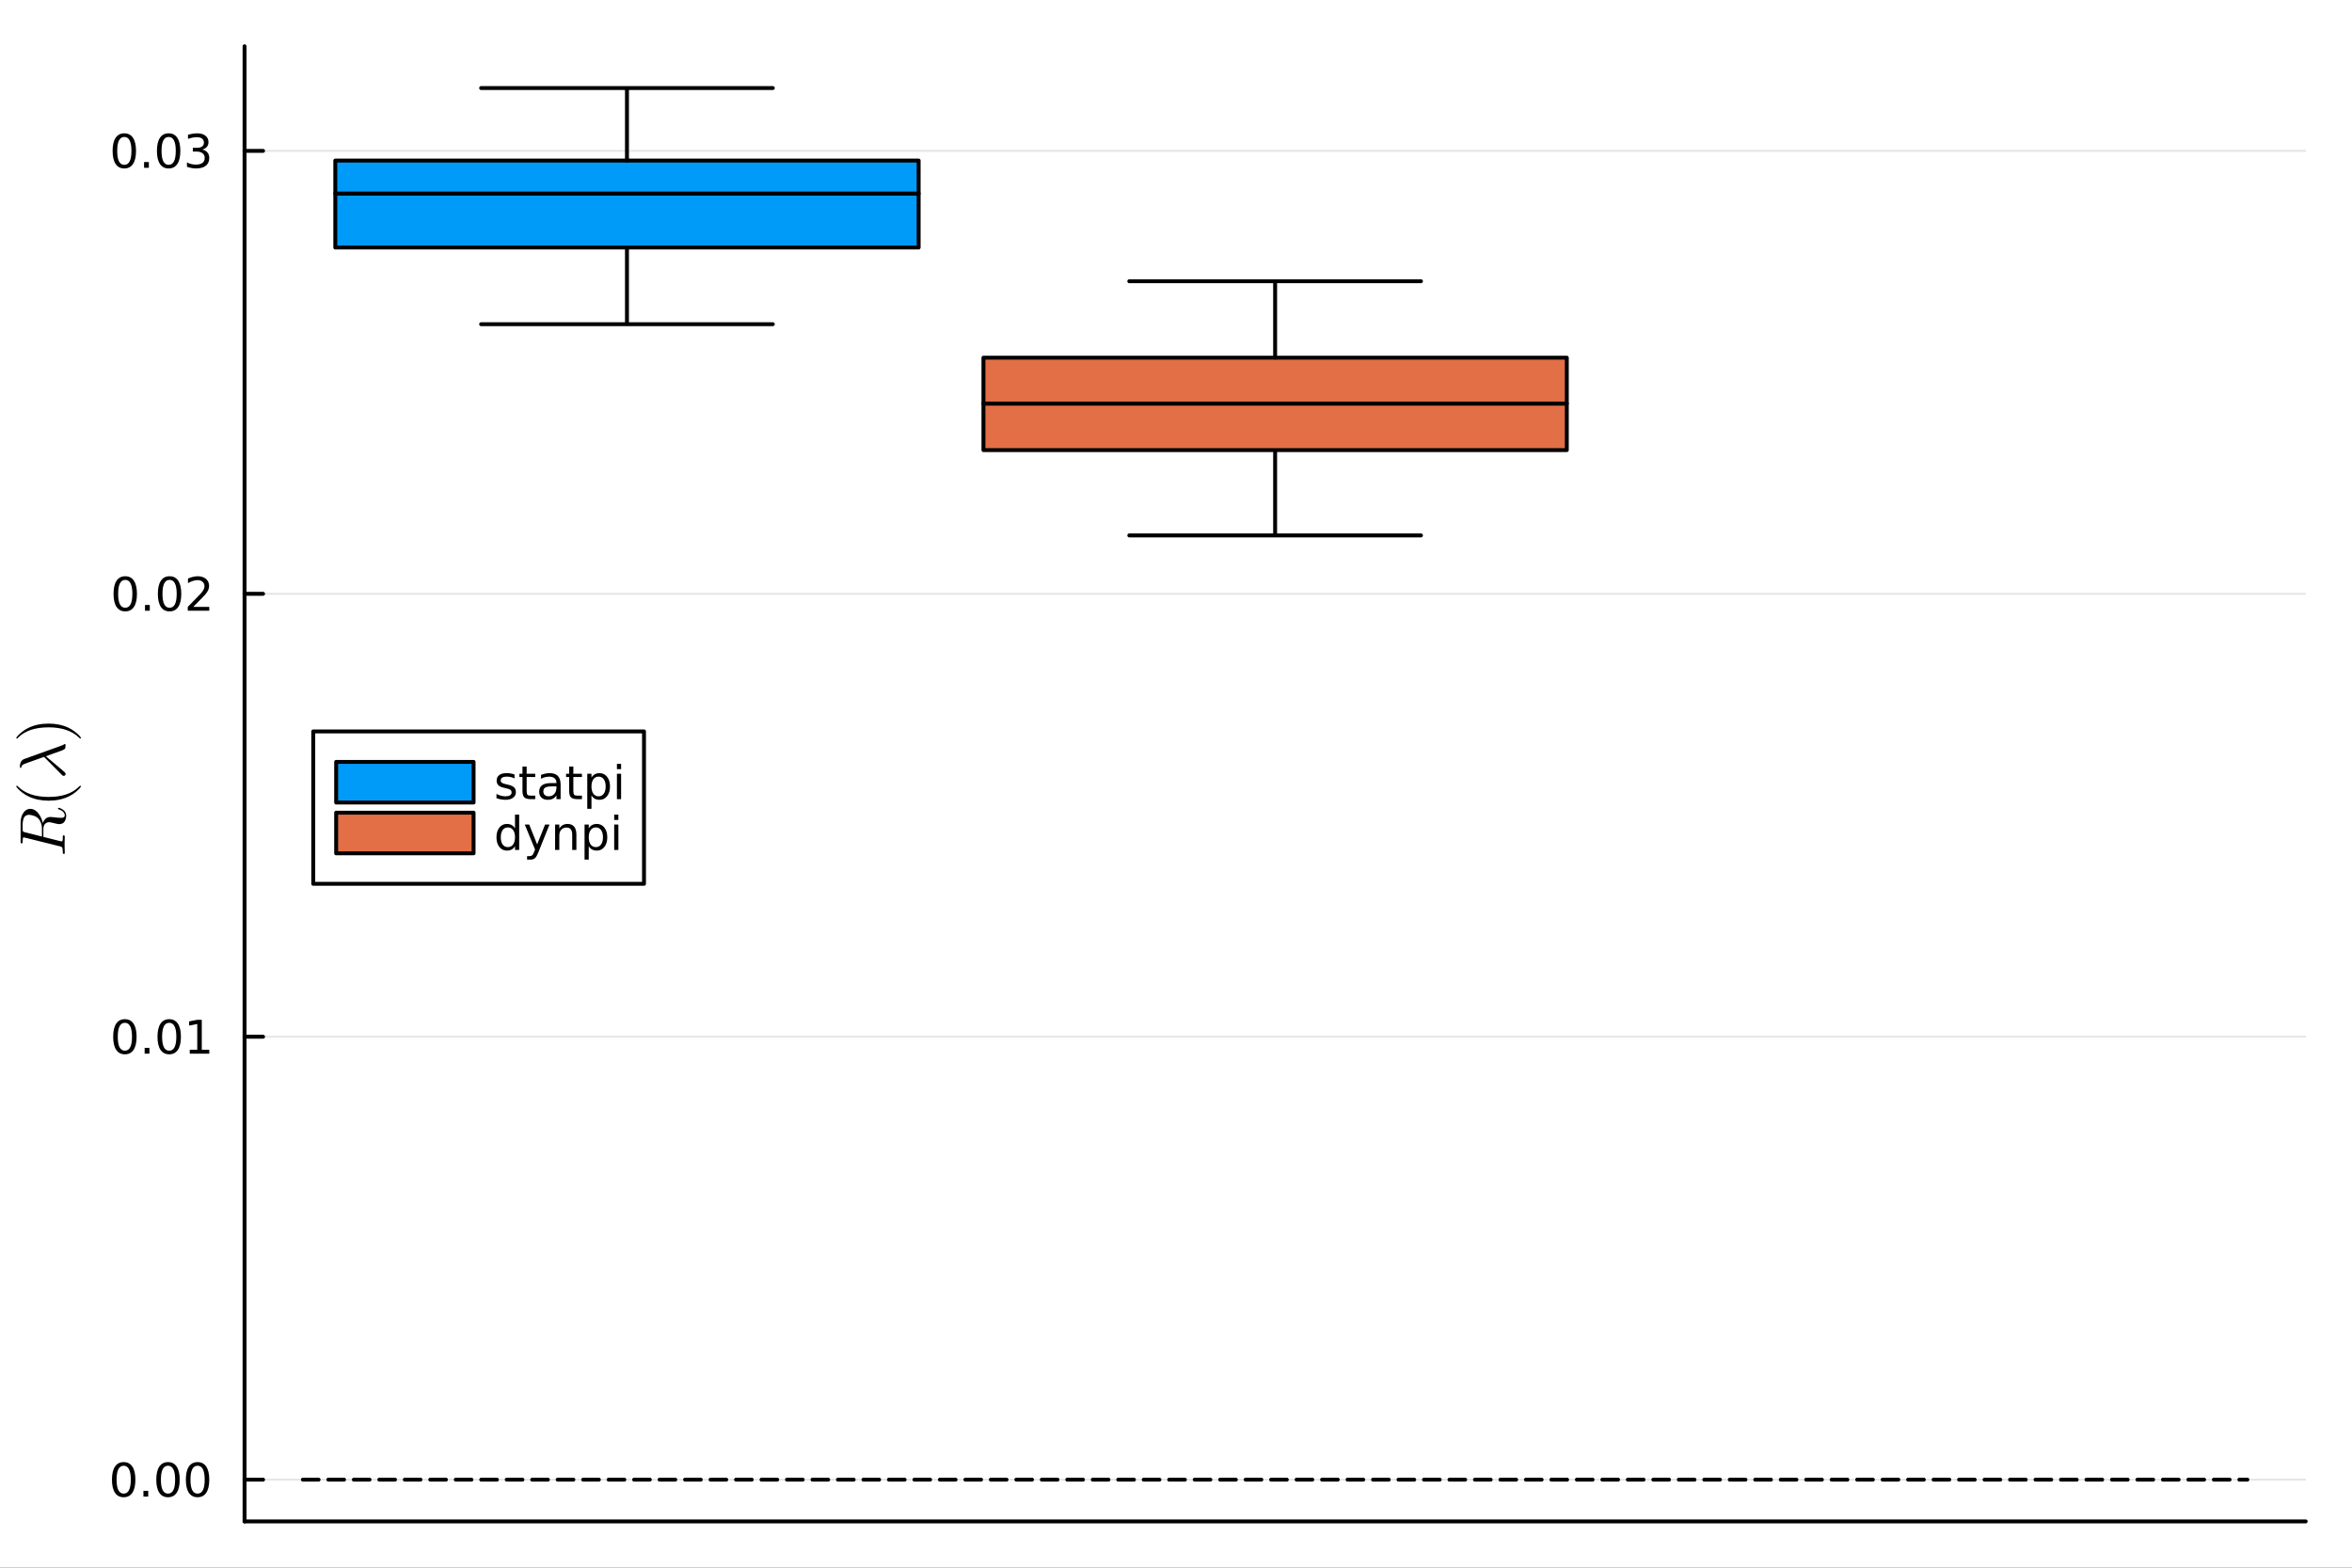 <?xml version="1.0" encoding="utf-8"?>
<svg xmlns="http://www.w3.org/2000/svg" xmlns:xlink="http://www.w3.org/1999/xlink" width="600" height="400" viewBox="0 0 2400 1600">
<rect x="0" y="0" width="2400" height="1600" fill="#333333" stroke="none"/>
<defs>
  <clipPath id="clip600">
    <rect x="0" y="0" width="2400" height="1600"/>
  </clipPath>
</defs>
<path clip-path="url(#clip600)" d="M0 1600 L2400 1600 L2400 0 L0 0  Z" fill="#ffffff" fill-rule="evenodd" fill-opacity="1"/>
<defs>
  <clipPath id="clip601">
    <rect x="480" y="0" width="1681" height="1600"/>
  </clipPath>
</defs>
<path clip-path="url(#clip600)" d="M249.542 1552.76 L2352.76 1552.76 L2352.76 47.244 L249.542 47.244  Z" fill="#ffffff" fill-rule="evenodd" fill-opacity="1"/>
<defs>
  <clipPath id="clip602">
    <rect x="249" y="47" width="2104" height="1507"/>
  </clipPath>
</defs>
<polyline clip-path="url(#clip600)" style="stroke:#000000; stroke-linecap:round; stroke-linejoin:round; stroke-width:4; stroke-opacity:1; fill:none" points="249.542,1552.76 2352.76,1552.76 "/>
<polyline clip-path="url(#clip602)" style="stroke:#000000; stroke-linecap:round; stroke-linejoin:round; stroke-width:2; stroke-opacity:0.1; fill:none" points="249.542,1510.15 2352.76,1510.15 "/>
<polyline clip-path="url(#clip602)" style="stroke:#000000; stroke-linecap:round; stroke-linejoin:round; stroke-width:2; stroke-opacity:0.1; fill:none" points="249.542,1058.09 2352.76,1058.09 "/>
<polyline clip-path="url(#clip602)" style="stroke:#000000; stroke-linecap:round; stroke-linejoin:round; stroke-width:2; stroke-opacity:0.1; fill:none" points="249.542,606.036 2352.76,606.036 "/>
<polyline clip-path="url(#clip602)" style="stroke:#000000; stroke-linecap:round; stroke-linejoin:round; stroke-width:2; stroke-opacity:0.1; fill:none" points="249.542,153.981 2352.76,153.981 "/>
<polyline clip-path="url(#clip600)" style="stroke:#000000; stroke-linecap:round; stroke-linejoin:round; stroke-width:4; stroke-opacity:1; fill:none" points="249.542,1552.76 249.542,47.244 "/>
<polyline clip-path="url(#clip600)" style="stroke:#000000; stroke-linecap:round; stroke-linejoin:round; stroke-width:4; stroke-opacity:1; fill:none" points="249.542,1510.15 268.44,1510.15 "/>
<polyline clip-path="url(#clip600)" style="stroke:#000000; stroke-linecap:round; stroke-linejoin:round; stroke-width:4; stroke-opacity:1; fill:none" points="249.542,1058.09 268.44,1058.09 "/>
<polyline clip-path="url(#clip600)" style="stroke:#000000; stroke-linecap:round; stroke-linejoin:round; stroke-width:4; stroke-opacity:1; fill:none" points="249.542,606.036 268.44,606.036 "/>
<polyline clip-path="url(#clip600)" style="stroke:#000000; stroke-linecap:round; stroke-linejoin:round; stroke-width:4; stroke-opacity:1; fill:none" points="249.542,153.981 268.44,153.981 "/>
<path clip-path="url(#clip600)" d="M126.205 1495.95 Q122.593 1495.95 120.765 1499.51 Q118.959 1503.05 118.959 1510.18 Q118.959 1517.29 120.765 1520.85 Q122.593 1524.39 126.205 1524.39 Q129.839 1524.39 131.644 1520.85 Q133.473 1517.29 133.473 1510.18 Q133.473 1503.05 131.644 1499.51 Q129.839 1495.95 126.205 1495.95 M126.205 1492.24 Q132.015 1492.24 135.07 1496.85 Q138.149 1501.43 138.149 1510.18 Q138.149 1518.91 135.07 1523.52 Q132.015 1528.1 126.205 1528.1 Q120.394 1528.1 117.316 1523.52 Q114.26 1518.91 114.26 1510.18 Q114.26 1501.43 117.316 1496.85 Q120.394 1492.24 126.205 1492.24 Z" fill="#000000" fill-rule="nonzero" fill-opacity="1" /><path clip-path="url(#clip600)" d="M146.366 1521.55 L151.251 1521.55 L151.251 1527.43 L146.366 1527.43 L146.366 1521.55 Z" fill="#000000" fill-rule="nonzero" fill-opacity="1" /><path clip-path="url(#clip600)" d="M171.436 1495.95 Q167.825 1495.95 165.996 1499.51 Q164.19 1503.05 164.19 1510.18 Q164.19 1517.29 165.996 1520.85 Q167.825 1524.39 171.436 1524.39 Q175.07 1524.39 176.876 1520.85 Q178.704 1517.29 178.704 1510.18 Q178.704 1503.05 176.876 1499.51 Q175.07 1495.95 171.436 1495.95 M171.436 1492.24 Q177.246 1492.24 180.301 1496.85 Q183.38 1501.43 183.38 1510.18 Q183.38 1518.91 180.301 1523.52 Q177.246 1528.1 171.436 1528.1 Q165.626 1528.1 162.547 1523.52 Q159.491 1518.91 159.491 1510.18 Q159.491 1501.43 162.547 1496.85 Q165.626 1492.24 171.436 1492.24 Z" fill="#000000" fill-rule="nonzero" fill-opacity="1" /><path clip-path="url(#clip600)" d="M201.598 1495.95 Q197.987 1495.95 196.158 1499.51 Q194.352 1503.05 194.352 1510.18 Q194.352 1517.29 196.158 1520.85 Q197.987 1524.39 201.598 1524.39 Q205.232 1524.39 207.037 1520.85 Q208.866 1517.29 208.866 1510.18 Q208.866 1503.05 207.037 1499.51 Q205.232 1495.95 201.598 1495.95 M201.598 1492.24 Q207.408 1492.24 210.463 1496.85 Q213.542 1501.43 213.542 1510.18 Q213.542 1518.91 210.463 1523.52 Q207.408 1528.1 201.598 1528.1 Q195.787 1528.1 192.709 1523.52 Q189.653 1518.91 189.653 1510.18 Q189.653 1501.43 192.709 1496.85 Q195.787 1492.24 201.598 1492.24 Z" fill="#000000" fill-rule="nonzero" fill-opacity="1" /><path clip-path="url(#clip600)" d="M127.431 1043.89 Q123.82 1043.89 121.992 1047.46 Q120.186 1051 120.186 1058.13 Q120.186 1065.23 121.992 1068.8 Q123.82 1072.34 127.431 1072.34 Q131.066 1072.34 132.871 1068.8 Q134.7 1065.23 134.7 1058.13 Q134.7 1051 132.871 1047.46 Q131.066 1043.89 127.431 1043.89 M127.431 1040.19 Q133.242 1040.19 136.297 1044.79 Q139.376 1049.38 139.376 1058.13 Q139.376 1066.85 136.297 1071.46 Q133.242 1076.04 127.431 1076.04 Q121.621 1076.04 118.543 1071.46 Q115.487 1066.85 115.487 1058.13 Q115.487 1049.38 118.543 1044.79 Q121.621 1040.19 127.431 1040.19 Z" fill="#000000" fill-rule="nonzero" fill-opacity="1" /><path clip-path="url(#clip600)" d="M147.593 1069.49 L152.478 1069.49 L152.478 1075.37 L147.593 1075.37 L147.593 1069.49 Z" fill="#000000" fill-rule="nonzero" fill-opacity="1" /><path clip-path="url(#clip600)" d="M172.663 1043.89 Q169.052 1043.89 167.223 1047.46 Q165.417 1051 165.417 1058.13 Q165.417 1065.23 167.223 1068.8 Q169.052 1072.34 172.663 1072.34 Q176.297 1072.34 178.102 1068.8 Q179.931 1065.23 179.931 1058.13 Q179.931 1051 178.102 1047.46 Q176.297 1043.89 172.663 1043.89 M172.663 1040.19 Q178.473 1040.19 181.528 1044.79 Q184.607 1049.38 184.607 1058.13 Q184.607 1066.85 181.528 1071.46 Q178.473 1076.04 172.663 1076.04 Q166.852 1076.04 163.774 1071.46 Q160.718 1066.85 160.718 1058.13 Q160.718 1049.38 163.774 1044.79 Q166.852 1040.19 172.663 1040.19 Z" fill="#000000" fill-rule="nonzero" fill-opacity="1" /><path clip-path="url(#clip600)" d="M193.635 1071.44 L201.274 1071.44 L201.274 1045.07 L192.963 1046.74 L192.963 1042.48 L201.227 1040.81 L205.903 1040.81 L205.903 1071.44 L213.542 1071.44 L213.542 1075.37 L193.635 1075.37 L193.635 1071.44 Z" fill="#000000" fill-rule="nonzero" fill-opacity="1" /><path clip-path="url(#clip600)" d="M127.802 591.835 Q124.191 591.835 122.362 595.4 Q120.556 598.942 120.556 606.071 Q120.556 613.178 122.362 616.742 Q124.191 620.284 127.802 620.284 Q131.436 620.284 133.242 616.742 Q135.07 613.178 135.07 606.071 Q135.07 598.942 133.242 595.4 Q131.436 591.835 127.802 591.835 M127.802 588.131 Q133.612 588.131 136.667 592.738 Q139.746 597.321 139.746 606.071 Q139.746 614.798 136.667 619.404 Q133.612 623.988 127.802 623.988 Q121.992 623.988 118.913 619.404 Q115.857 614.798 115.857 606.071 Q115.857 597.321 118.913 592.738 Q121.992 588.131 127.802 588.131 Z" fill="#000000" fill-rule="nonzero" fill-opacity="1" /><path clip-path="url(#clip600)" d="M147.964 617.437 L152.848 617.437 L152.848 623.316 L147.964 623.316 L147.964 617.437 Z" fill="#000000" fill-rule="nonzero" fill-opacity="1" /><path clip-path="url(#clip600)" d="M173.033 591.835 Q169.422 591.835 167.593 595.4 Q165.788 598.942 165.788 606.071 Q165.788 613.178 167.593 616.742 Q169.422 620.284 173.033 620.284 Q176.667 620.284 178.473 616.742 Q180.301 613.178 180.301 606.071 Q180.301 598.942 178.473 595.4 Q176.667 591.835 173.033 591.835 M173.033 588.131 Q178.843 588.131 181.899 592.738 Q184.977 597.321 184.977 606.071 Q184.977 614.798 181.899 619.404 Q178.843 623.988 173.033 623.988 Q167.223 623.988 164.144 619.404 Q161.089 614.798 161.089 606.071 Q161.089 597.321 164.144 592.738 Q167.223 588.131 173.033 588.131 Z" fill="#000000" fill-rule="nonzero" fill-opacity="1" /><path clip-path="url(#clip600)" d="M197.223 619.381 L213.542 619.381 L213.542 623.316 L191.598 623.316 L191.598 619.381 Q194.26 616.627 198.843 611.997 Q203.449 607.344 204.63 606.002 Q206.875 603.479 207.755 601.742 Q208.658 599.983 208.658 598.293 Q208.658 595.539 206.713 593.803 Q204.792 592.067 201.69 592.067 Q199.491 592.067 197.037 592.83 Q194.607 593.594 191.829 595.145 L191.829 590.423 Q194.653 589.289 197.107 588.71 Q199.561 588.131 201.598 588.131 Q206.968 588.131 210.162 590.817 Q213.357 593.502 213.357 597.992 Q213.357 600.122 212.547 602.043 Q211.76 603.941 209.653 606.534 Q209.074 607.205 205.973 610.423 Q202.871 613.617 197.223 619.381 Z" fill="#000000" fill-rule="nonzero" fill-opacity="1" /><path clip-path="url(#clip600)" d="M126.853 139.78 Q123.242 139.78 121.413 143.345 Q119.607 146.886 119.607 154.016 Q119.607 161.122 121.413 164.687 Q123.242 168.229 126.853 168.229 Q130.487 168.229 132.292 164.687 Q134.121 161.122 134.121 154.016 Q134.121 146.886 132.292 143.345 Q130.487 139.78 126.853 139.78 M126.853 136.076 Q132.663 136.076 135.718 140.682 Q138.797 145.266 138.797 154.016 Q138.797 162.743 135.718 167.349 Q132.663 171.932 126.853 171.932 Q121.043 171.932 117.964 167.349 Q114.908 162.743 114.908 154.016 Q114.908 145.266 117.964 140.682 Q121.043 136.076 126.853 136.076 Z" fill="#000000" fill-rule="nonzero" fill-opacity="1" /><path clip-path="url(#clip600)" d="M147.015 165.381 L151.899 165.381 L151.899 171.261 L147.015 171.261 L147.015 165.381 Z" fill="#000000" fill-rule="nonzero" fill-opacity="1" /><path clip-path="url(#clip600)" d="M172.084 139.78 Q168.473 139.78 166.644 143.345 Q164.839 146.886 164.839 154.016 Q164.839 161.122 166.644 164.687 Q168.473 168.229 172.084 168.229 Q175.718 168.229 177.524 164.687 Q179.352 161.122 179.352 154.016 Q179.352 146.886 177.524 143.345 Q175.718 139.78 172.084 139.78 M172.084 136.076 Q177.894 136.076 180.95 140.682 Q184.028 145.266 184.028 154.016 Q184.028 162.743 180.95 167.349 Q177.894 171.932 172.084 171.932 Q166.274 171.932 163.195 167.349 Q160.14 162.743 160.14 154.016 Q160.14 145.266 163.195 140.682 Q166.274 136.076 172.084 136.076 Z" fill="#000000" fill-rule="nonzero" fill-opacity="1" /><path clip-path="url(#clip600)" d="M206.412 152.627 Q209.769 153.344 211.644 155.613 Q213.542 157.881 213.542 161.215 Q213.542 166.33 210.024 169.131 Q206.505 171.932 200.024 171.932 Q197.848 171.932 195.533 171.493 Q193.241 171.076 190.788 170.219 L190.788 165.706 Q192.732 166.84 195.047 167.418 Q197.362 167.997 199.885 167.997 Q204.283 167.997 206.574 166.261 Q208.889 164.525 208.889 161.215 Q208.889 158.159 206.737 156.446 Q204.607 154.71 200.787 154.71 L196.76 154.71 L196.76 150.868 L200.973 150.868 Q204.422 150.868 206.25 149.502 Q208.079 148.113 208.079 145.52 Q208.079 142.858 206.181 141.446 Q204.306 140.011 200.787 140.011 Q198.866 140.011 196.667 140.428 Q194.468 140.845 191.829 141.724 L191.829 137.558 Q194.491 136.817 196.806 136.446 Q199.144 136.076 201.204 136.076 Q206.528 136.076 209.63 138.507 Q212.732 140.914 212.732 145.034 Q212.732 147.905 211.088 149.895 Q209.445 151.863 206.412 152.627 Z" fill="#000000" fill-rule="nonzero" fill-opacity="1" /><path clip-path="url(#clip600)" d="M29.595 831.613 Q28.532 831.613 27.663 831.903 Q26.761 832.16 26.149 832.579 Q25.505 832.966 25.022 833.706 Q24.506 834.447 24.184 835.059 Q23.862 835.671 23.669 836.701 Q23.444 837.732 23.347 838.408 Q23.218 839.085 23.154 840.244 Q23.089 841.404 23.089 841.983 Q23.089 842.531 23.089 843.626 Q23.089 847.072 23.154 847.651 Q23.282 848.521 23.798 848.843 Q24.281 849.165 25.601 849.487 L42.799 853.771 L42.799 846.395 Q42.799 842.37 41.672 839.6 Q40.545 836.83 38.967 835.252 Q37.228 833.513 34.426 832.579 Q31.624 831.613 29.595 831.613 M59.965 824.431 Q60.319 824.431 61.124 824.721 Q61.929 824.979 63.057 825.623 Q64.152 826.267 65.15 827.136 Q66.148 828.006 66.825 829.391 Q67.533 830.776 67.533 832.354 Q67.533 832.74 67.501 833.127 Q67.501 833.513 67.34 834.479 Q67.211 835.413 66.954 836.186 Q66.728 836.959 66.181 837.925 Q65.665 838.891 64.957 839.568 Q64.216 840.212 63.057 840.663 Q61.865 841.114 60.416 841.114 Q59.128 841.114 54.812 840.051 Q51.141 839.117 50.239 839.117 Q49.24 839.117 48.306 839.439 Q47.373 839.729 46.406 840.47 Q45.44 841.178 44.86 842.692 Q44.248 844.205 44.248 846.331 L44.248 854.157 L61.736 858.537 Q61.769 858.537 62.219 858.634 Q62.638 858.73 62.864 858.73 Q63.282 858.73 63.54 858.473 Q63.797 858.183 63.926 857.474 Q64.023 856.766 64.055 856.218 Q64.055 855.639 64.055 854.447 Q64.055 852.965 64.313 852.708 Q64.474 852.579 64.764 852.579 Q65.215 852.579 65.537 852.708 Q65.826 852.804 65.923 853.062 Q66.02 853.287 66.052 853.449 Q66.084 853.61 66.084 853.899 L65.891 862.273 L66.084 870.582 Q66.084 871.516 65.343 871.516 Q64.699 871.516 64.442 871.291 Q64.152 871.065 64.12 870.775 Q64.055 870.485 64.055 869.745 Q64.055 868.134 63.959 867.168 Q63.862 866.202 63.733 865.59 Q63.572 864.946 63.121 864.624 Q62.67 864.27 62.284 864.109 Q61.865 863.948 60.931 863.722 L25.505 854.898 Q24.442 854.64 24.281 854.64 Q23.669 854.64 23.508 855.027 Q23.315 855.381 23.218 856.411 L23.089 858.924 Q23.089 859.696 23.057 860.018 Q23.025 860.308 22.864 860.534 Q22.703 860.759 22.349 860.759 Q21.447 860.759 21.253 860.373 Q21.028 859.986 21.028 858.859 L21.028 840.051 Q21.028 833.642 23.83 829.584 Q26.632 825.494 30.915 825.494 Q32.848 825.494 34.651 826.363 Q36.455 827.233 37.872 828.682 Q39.289 830.099 40.48 831.999 Q41.64 833.9 42.445 835.929 Q43.218 837.925 43.669 839.986 Q43.991 839.085 44.474 838.247 Q44.957 837.378 45.859 836.283 Q46.761 835.156 48.21 834.479 Q49.659 833.803 51.43 833.803 Q52.687 833.803 54.554 834.061 Q59.868 834.705 62.058 834.705 Q64.152 834.705 65.118 834.157 Q66.084 833.61 66.084 832.064 Q66.084 830.55 64.731 828.875 Q63.347 827.169 60.094 826.074 Q59.16 825.816 59.16 825.204 Q59.16 825.172 59.16 825.14 Q59.16 825.075 59.224 824.946 Q59.257 824.817 59.353 824.721 Q59.417 824.592 59.578 824.528 Q59.739 824.431 59.965 824.431 Z" fill="#000000" fill-rule="nonzero" fill-opacity="1" /><path clip-path="url(#clip600)" d="M49.595 817.194 Q38.452 817.194 29.466 813.039 Q25.698 811.268 22.542 808.788 Q19.386 806.308 18.001 804.666 Q16.616 803.023 16.616 802.572 Q16.616 801.928 17.26 801.896 Q17.582 801.896 18.387 802.765 Q29.208 813.393 49.595 813.361 Q70.045 813.361 80.448 803.023 Q81.575 801.896 81.929 801.896 Q82.573 801.896 82.573 802.572 Q82.573 803.023 81.253 804.601 Q79.933 806.179 76.905 808.627 Q73.878 811.075 70.174 812.846 Q61.189 817.194 49.595 817.194 Z" fill="#000000" fill-rule="nonzero" fill-opacity="1" /><path clip-path="url(#clip600)" d="M66.148 759.242 Q66.76 759.242 66.825 759.95 L66.825 761.4 Q66.825 762.881 66.599 763.525 Q66.374 764.169 65.343 764.91 Q64.699 765.361 61.704 766.488 Q58.677 767.583 54.103 769.193 Q49.53 770.771 46.825 771.834 L65.569 787.712 Q66.954 788.807 66.954 789.902 Q66.954 790.707 66.406 791.287 Q65.859 791.866 65.021 791.866 Q64.409 791.866 64.055 791.641 Q63.701 791.383 62.992 790.707 L44.925 772.478 L26.986 778.887 Q23.669 780.111 22.832 780.82 Q21.994 781.496 21.704 783.171 Q21.543 783.783 21.028 783.783 Q20.32 783.783 20.32 782.591 Q20.32 776.214 24.989 774.54 L62.509 761.078 Q64.667 760.337 65.569 759.564 Q65.987 759.242 66.148 759.242 Z" fill="#000000" fill-rule="nonzero" fill-opacity="1" /><path clip-path="url(#clip600)" d="M81.929 753.811 Q81.607 753.811 80.802 752.974 Q69.981 742.346 49.595 742.346 Q29.144 742.346 18.806 752.555 Q17.614 753.811 17.26 753.811 Q16.616 753.811 16.616 753.167 Q16.616 752.716 17.936 751.138 Q19.257 749.528 22.284 747.113 Q25.311 744.665 29.015 742.861 Q38.001 738.514 49.595 738.514 Q60.738 738.514 69.723 742.668 Q73.491 744.44 76.648 746.919 Q79.804 749.399 81.189 751.042 Q82.573 752.684 82.573 753.167 Q82.573 753.811 81.929 753.811 Z" fill="#000000" fill-rule="nonzero" fill-opacity="1" /><path clip-path="url(#clip602)" d="M639.761 330.865 L490.949 330.865 L788.573 330.865 L639.761 330.865 L639.761 252.622 L639.761 330.865  Z" fill="#009af9" fill-rule="evenodd" fill-opacity="1"/>
<polyline clip-path="url(#clip602)" style="stroke:#000000; stroke-linecap:round; stroke-linejoin:round; stroke-width:4; stroke-opacity:1; fill:none" points="639.761,330.865 490.949,330.865 788.573,330.865 639.761,330.865 639.761,252.622 639.761,330.865 "/>
<path clip-path="url(#clip602)" d="M937.386 252.622 L937.386 197.504 L342.136 197.504 L342.136 252.622 L937.386 252.622 L937.386 197.504 L937.386 252.622  Z" fill="#009af9" fill-rule="evenodd" fill-opacity="1"/>
<polyline clip-path="url(#clip602)" style="stroke:#000000; stroke-linecap:round; stroke-linejoin:round; stroke-width:4; stroke-opacity:1; fill:none" points="937.386,252.622 937.386,197.504 342.136,197.504 342.136,252.622 937.386,252.622 937.386,197.504 937.386,252.622 "/>
<path clip-path="url(#clip602)" d="M937.386 163.885 L342.136 163.885 L342.136 197.504 L937.386 197.504 L937.386 163.885 L639.761 163.885 L937.386 163.885  Z" fill="#009af9" fill-rule="evenodd" fill-opacity="1"/>
<polyline clip-path="url(#clip602)" style="stroke:#000000; stroke-linecap:round; stroke-linejoin:round; stroke-width:4; stroke-opacity:1; fill:none" points="937.386,163.885 342.136,163.885 342.136,197.504 937.386,197.504 937.386,163.885 639.761,163.885 937.386,163.885 "/>
<path clip-path="url(#clip602)" d="M639.761 89.853 L490.949 89.853 L788.573 89.853 L639.761 89.853 L639.761 163.885 L639.761 89.853  Z" fill="#009af9" fill-rule="evenodd" fill-opacity="1"/>
<polyline clip-path="url(#clip602)" style="stroke:#000000; stroke-linecap:round; stroke-linejoin:round; stroke-width:4; stroke-opacity:1; fill:none" points="639.761,89.853 490.949,89.853 788.573,89.853 639.761,89.853 639.761,163.885 639.761,89.853 "/>
<polyline clip-path="url(#clip602)" style="stroke:#009af9; stroke-linecap:round; stroke-linejoin:round; stroke-width:0; stroke-opacity:1; fill:none" points="639.761,330.865 490.949,330.865 788.573,330.865 639.761,330.865 639.761,252.622 "/>
<polyline clip-path="url(#clip602)" style="stroke:#009af9; stroke-linecap:round; stroke-linejoin:round; stroke-width:0; stroke-opacity:1; fill:none" points="937.386,252.622 937.386,197.504 342.136,197.504 342.136,252.622 937.386,252.622 937.386,197.504 "/>
<polyline clip-path="url(#clip602)" style="stroke:#009af9; stroke-linecap:round; stroke-linejoin:round; stroke-width:0; stroke-opacity:1; fill:none" points="937.386,163.885 342.136,163.885 342.136,197.504 937.386,197.504 937.386,163.885 639.761,163.885 "/>
<polyline clip-path="url(#clip602)" style="stroke:#009af9; stroke-linecap:round; stroke-linejoin:round; stroke-width:0; stroke-opacity:1; fill:none" points="639.761,89.853 490.949,89.853 788.573,89.853 639.761,89.853 639.761,163.885 "/>
<path clip-path="url(#clip602)" d="M1301.15 546.456 L1152.34 546.456 L1449.96 546.456 L1301.15 546.456 L1301.15 459.379 L1301.15 546.456  Z" fill="#e26f46" fill-rule="evenodd" fill-opacity="1"/>
<polyline clip-path="url(#clip602)" style="stroke:#000000; stroke-linecap:round; stroke-linejoin:round; stroke-width:4; stroke-opacity:1; fill:none" points="1301.15,546.456 1152.34,546.456 1449.96,546.456 1301.15,546.456 1301.15,459.379 1301.15,546.456 "/>
<path clip-path="url(#clip602)" d="M1598.77 459.379 L1598.77 411.868 L1003.52 411.868 L1003.52 459.379 L1598.77 459.379 L1598.77 411.868 L1598.77 459.379  Z" fill="#e26f46" fill-rule="evenodd" fill-opacity="1"/>
<polyline clip-path="url(#clip602)" style="stroke:#000000; stroke-linecap:round; stroke-linejoin:round; stroke-width:4; stroke-opacity:1; fill:none" points="1598.77,459.379 1598.77,411.868 1003.52,411.868 1003.52,459.379 1598.77,459.379 1598.77,411.868 1598.77,459.379 "/>
<path clip-path="url(#clip602)" d="M1598.77 365.067 L1003.52 365.067 L1003.52 411.868 L1598.77 411.868 L1598.77 365.067 L1301.15 365.067 L1598.77 365.067  Z" fill="#e26f46" fill-rule="evenodd" fill-opacity="1"/>
<polyline clip-path="url(#clip602)" style="stroke:#000000; stroke-linecap:round; stroke-linejoin:round; stroke-width:4; stroke-opacity:1; fill:none" points="1598.77,365.067 1003.52,365.067 1003.52,411.868 1598.77,411.868 1598.77,365.067 1301.15,365.067 1598.77,365.067 "/>
<path clip-path="url(#clip602)" d="M1301.15 287.043 L1152.34 287.043 L1449.96 287.043 L1301.15 287.043 L1301.15 365.067 L1301.15 287.043  Z" fill="#e26f46" fill-rule="evenodd" fill-opacity="1"/>
<polyline clip-path="url(#clip602)" style="stroke:#000000; stroke-linecap:round; stroke-linejoin:round; stroke-width:4; stroke-opacity:1; fill:none" points="1301.15,287.043 1152.34,287.043 1449.96,287.043 1301.15,287.043 1301.15,365.067 1301.15,287.043 "/>
<polyline clip-path="url(#clip602)" style="stroke:#e26f46; stroke-linecap:round; stroke-linejoin:round; stroke-width:0; stroke-opacity:1; fill:none" points="1301.15,546.456 1152.34,546.456 1449.96,546.456 1301.15,546.456 1301.15,459.379 "/>
<polyline clip-path="url(#clip602)" style="stroke:#e26f46; stroke-linecap:round; stroke-linejoin:round; stroke-width:0; stroke-opacity:1; fill:none" points="1598.77,459.379 1598.77,411.868 1003.52,411.868 1003.52,459.379 1598.77,459.379 1598.77,411.868 "/>
<polyline clip-path="url(#clip602)" style="stroke:#e26f46; stroke-linecap:round; stroke-linejoin:round; stroke-width:0; stroke-opacity:1; fill:none" points="1598.77,365.067 1003.52,365.067 1003.52,411.868 1598.77,411.868 1598.77,365.067 1301.15,365.067 "/>
<polyline clip-path="url(#clip602)" style="stroke:#e26f46; stroke-linecap:round; stroke-linejoin:round; stroke-width:0; stroke-opacity:1; fill:none" points="1301.15,287.043 1152.34,287.043 1449.96,287.043 1301.15,287.043 1301.15,365.067 "/>
<polyline clip-path="url(#clip602)" style="stroke:#000000; stroke-linecap:round; stroke-linejoin:round; stroke-width:4; stroke-opacity:1; fill:none" stroke-dasharray="16, 10" points="309.067,1510.15 2293.23,1510.15 "/>
<path clip-path="url(#clip600)" d="M319.649 902.024 L657.146 902.024 L657.146 746.504 L319.649 746.504  Z" fill="#ffffff" fill-rule="evenodd" fill-opacity="1"/>
<polyline clip-path="url(#clip600)" style="stroke:#000000; stroke-linecap:round; stroke-linejoin:round; stroke-width:4; stroke-opacity:1; fill:none" points="319.649,902.024 657.146,902.024 657.146,746.504 319.649,746.504 319.649,902.024 "/>
<path clip-path="url(#clip600)" d="M343.018 819.08 L483.232 819.08 L483.232 777.608 L343.018 777.608 L343.018 819.08  Z" fill="#009af9" fill-rule="evenodd" fill-opacity="1"/>
<polyline clip-path="url(#clip600)" style="stroke:#000000; stroke-linecap:round; stroke-linejoin:round; stroke-width:4; stroke-opacity:1; fill:none" points="343.018,819.08 483.232,819.08 483.232,777.608 343.018,777.608 343.018,819.08 "/>
<path clip-path="url(#clip600)" d="M525.027 790.462 L525.027 794.49 Q523.222 793.564 521.277 793.101 Q519.333 792.638 517.25 792.638 Q514.078 792.638 512.481 793.61 Q510.907 794.582 510.907 796.527 Q510.907 798.008 512.041 798.865 Q513.176 799.698 516.601 800.462 L518.06 800.786 Q522.597 801.758 524.495 803.54 Q526.416 805.3 526.416 808.471 Q526.416 812.082 523.546 814.189 Q520.699 816.295 515.699 816.295 Q513.615 816.295 511.347 815.878 Q509.101 815.485 506.602 814.675 L506.602 810.277 Q508.963 811.503 511.254 812.128 Q513.546 812.73 515.791 812.73 Q518.801 812.73 520.421 811.712 Q522.041 810.67 522.041 808.795 Q522.041 807.059 520.861 806.133 Q519.703 805.207 515.745 804.351 L514.264 804.003 Q510.305 803.17 508.546 801.457 Q506.787 799.721 506.787 796.712 Q506.787 793.054 509.379 791.064 Q511.972 789.073 516.74 789.073 Q519.101 789.073 521.185 789.42 Q523.268 789.767 525.027 790.462 Z" fill="#000000" fill-rule="nonzero" fill-opacity="1" /><path clip-path="url(#clip600)" d="M537.412 782.337 L537.412 789.698 L546.185 789.698 L546.185 793.008 L537.412 793.008 L537.412 807.082 Q537.412 810.253 538.268 811.156 Q539.148 812.059 541.81 812.059 L546.185 812.059 L546.185 815.624 L541.81 815.624 Q536.879 815.624 535.004 813.795 Q533.129 811.943 533.129 807.082 L533.129 793.008 L530.004 793.008 L530.004 789.698 L533.129 789.698 L533.129 782.337 L537.412 782.337 Z" fill="#000000" fill-rule="nonzero" fill-opacity="1" /><path clip-path="url(#clip600)" d="M563.569 802.591 Q558.407 802.591 556.416 803.772 Q554.425 804.952 554.425 807.8 Q554.425 810.068 555.907 811.411 Q557.411 812.73 559.981 812.73 Q563.522 812.73 565.652 810.23 Q567.805 807.707 567.805 803.54 L567.805 802.591 L563.569 802.591 M572.064 800.832 L572.064 815.624 L567.805 815.624 L567.805 811.689 Q566.347 814.05 564.171 815.184 Q561.995 816.295 558.847 816.295 Q554.865 816.295 552.504 814.073 Q550.166 811.827 550.166 808.077 Q550.166 803.702 553.083 801.48 Q556.023 799.258 561.833 799.258 L567.805 799.258 L567.805 798.841 Q567.805 795.902 565.86 794.304 Q563.939 792.684 560.444 792.684 Q558.222 792.684 556.115 793.216 Q554.009 793.749 552.064 794.814 L552.064 790.878 Q554.402 789.976 556.601 789.536 Q558.8 789.073 560.884 789.073 Q566.509 789.073 569.286 791.99 Q572.064 794.906 572.064 800.832 Z" fill="#000000" fill-rule="nonzero" fill-opacity="1" /><path clip-path="url(#clip600)" d="M585.05 782.337 L585.05 789.698 L593.823 789.698 L593.823 793.008 L585.05 793.008 L585.05 807.082 Q585.05 810.253 585.907 811.156 Q586.786 812.059 589.448 812.059 L593.823 812.059 L593.823 815.624 L589.448 815.624 Q584.518 815.624 582.643 813.795 Q580.768 811.943 580.768 807.082 L580.768 793.008 L577.643 793.008 L577.643 789.698 L580.768 789.698 L580.768 782.337 L585.05 782.337 Z" fill="#000000" fill-rule="nonzero" fill-opacity="1" /><path clip-path="url(#clip600)" d="M603.545 811.735 L603.545 825.485 L599.263 825.485 L599.263 789.698 L603.545 789.698 L603.545 793.633 Q604.888 791.318 606.925 790.207 Q608.985 789.073 611.832 789.073 Q616.555 789.073 619.494 792.823 Q622.457 796.573 622.457 802.684 Q622.457 808.795 619.494 812.545 Q616.555 816.295 611.832 816.295 Q608.985 816.295 606.925 815.184 Q604.888 814.05 603.545 811.735 M618.036 802.684 Q618.036 797.985 616.092 795.323 Q614.17 792.638 610.791 792.638 Q607.411 792.638 605.467 795.323 Q603.545 797.985 603.545 802.684 Q603.545 807.383 605.467 810.068 Q607.411 812.73 610.791 812.73 Q614.17 812.73 616.092 810.068 Q618.036 807.383 618.036 802.684 Z" fill="#000000" fill-rule="nonzero" fill-opacity="1" /><path clip-path="url(#clip600)" d="M629.518 789.698 L633.777 789.698 L633.777 815.624 L629.518 815.624 L629.518 789.698 M629.518 779.605 L633.777 779.605 L633.777 784.999 L629.518 784.999 L629.518 779.605 Z" fill="#000000" fill-rule="nonzero" fill-opacity="1" /><path clip-path="url(#clip600)" d="M343.018 870.92 L483.232 870.92 L483.232 829.448 L343.018 829.448 L343.018 870.92  Z" fill="#e26f46" fill-rule="evenodd" fill-opacity="1"/>
<polyline clip-path="url(#clip600)" style="stroke:#000000; stroke-linecap:round; stroke-linejoin:round; stroke-width:4; stroke-opacity:1; fill:none" points="343.018,870.92 483.232,870.92 483.232,829.448 343.018,829.448 343.018,870.92 "/>
<path clip-path="url(#clip600)" d="M525.513 845.473 L525.513 831.445 L529.773 831.445 L529.773 867.464 L525.513 867.464 L525.513 863.575 Q524.171 865.89 522.111 867.024 Q520.074 868.135 517.203 868.135 Q512.504 868.135 509.541 864.385 Q506.602 860.635 506.602 854.524 Q506.602 848.413 509.541 844.663 Q512.504 840.913 517.203 840.913 Q520.074 840.913 522.111 842.047 Q524.171 843.158 525.513 845.473 M511 854.524 Q511 859.223 512.921 861.908 Q514.865 864.57 518.245 864.57 Q521.625 864.57 523.569 861.908 Q525.513 859.223 525.513 854.524 Q525.513 849.825 523.569 847.163 Q521.625 844.478 518.245 844.478 Q514.865 844.478 512.921 847.163 Q511 849.825 511 854.524 Z" fill="#000000" fill-rule="nonzero" fill-opacity="1" /><path clip-path="url(#clip600)" d="M549.333 869.871 Q547.527 874.501 545.814 875.913 Q544.101 877.325 541.231 877.325 L537.828 877.325 L537.828 873.76 L540.328 873.76 Q542.087 873.76 543.06 872.927 Q544.032 872.093 545.212 868.991 L545.976 867.047 L535.49 841.538 L540.004 841.538 L548.106 861.816 L556.208 841.538 L560.722 841.538 L549.333 869.871 Z" fill="#000000" fill-rule="nonzero" fill-opacity="1" /><path clip-path="url(#clip600)" d="M588.152 851.816 L588.152 867.464 L583.893 867.464 L583.893 851.955 Q583.893 848.274 582.458 846.445 Q581.022 844.617 578.152 844.617 Q574.703 844.617 572.712 846.816 Q570.722 849.015 570.722 852.811 L570.722 867.464 L566.439 867.464 L566.439 841.538 L570.722 841.538 L570.722 845.566 Q572.249 843.228 574.309 842.07 Q576.393 840.913 579.101 840.913 Q583.569 840.913 585.86 843.691 Q588.152 846.445 588.152 851.816 Z" fill="#000000" fill-rule="nonzero" fill-opacity="1" /><path clip-path="url(#clip600)" d="M600.768 863.575 L600.768 877.325 L596.485 877.325 L596.485 841.538 L600.768 841.538 L600.768 845.473 Q602.11 843.158 604.147 842.047 Q606.207 840.913 609.055 840.913 Q613.777 840.913 616.717 844.663 Q619.68 848.413 619.68 854.524 Q619.68 860.635 616.717 864.385 Q613.777 868.135 609.055 868.135 Q606.207 868.135 604.147 867.024 Q602.11 865.89 600.768 863.575 M615.258 854.524 Q615.258 849.825 613.314 847.163 Q611.393 844.478 608.013 844.478 Q604.633 844.478 602.689 847.163 Q600.768 849.825 600.768 854.524 Q600.768 859.223 602.689 861.908 Q604.633 864.57 608.013 864.57 Q611.393 864.57 613.314 861.908 Q615.258 859.223 615.258 854.524 Z" fill="#000000" fill-rule="nonzero" fill-opacity="1" /><path clip-path="url(#clip600)" d="M626.74 841.538 L630.999 841.538 L630.999 867.464 L626.74 867.464 L626.74 841.538 M626.74 831.445 L630.999 831.445 L630.999 836.839 L626.74 836.839 L626.74 831.445 Z" fill="#000000" fill-rule="nonzero" fill-opacity="1" /></svg>
